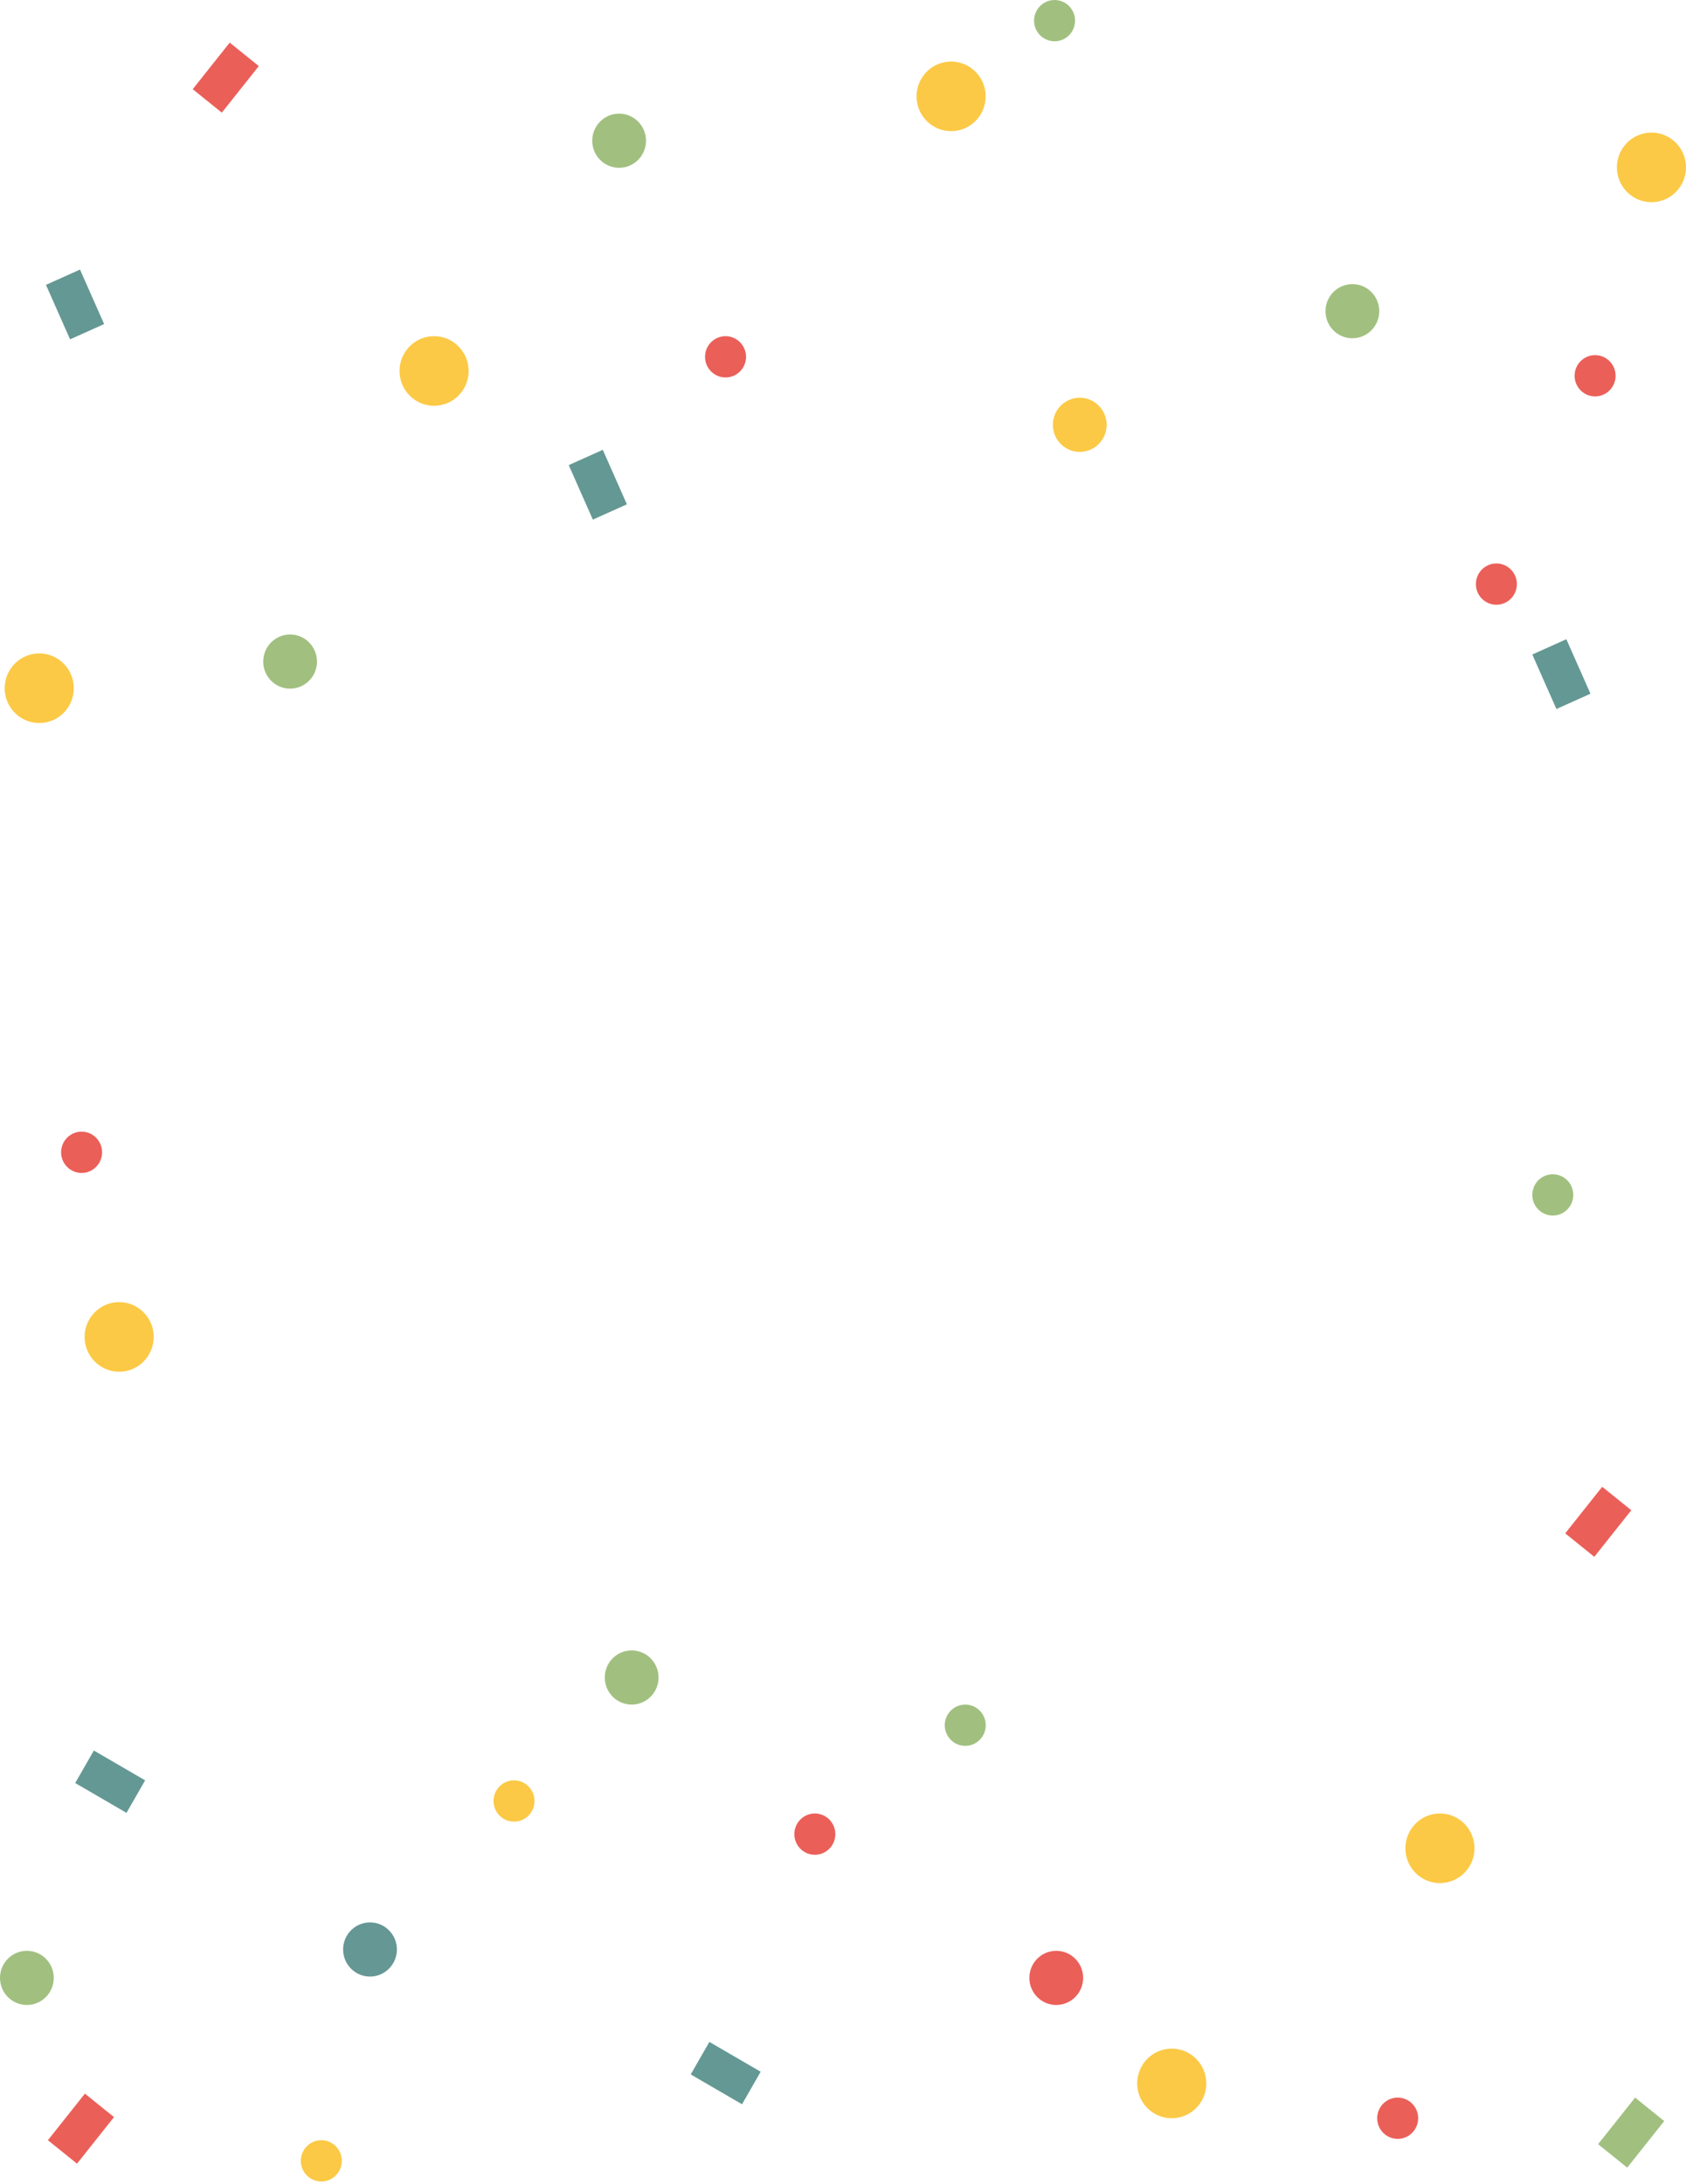 <svg width="359" height="465" viewBox="0 0 359 465" fill="none" xmlns="http://www.w3.org/2000/svg">
<path d="M202.519 27.924C206.582 27.924 209.875 24.607 209.875 20.515C209.875 16.422 206.582 13.105 202.519 13.105C198.457 13.105 195.163 16.422 195.163 20.515C195.163 24.607 198.457 27.924 202.519 27.924Z" fill="#FBC945"/>
<path d="M92.427 86.393C96.49 86.393 99.783 83.075 99.783 78.983C99.783 74.891 96.49 71.574 92.427 71.574C88.365 71.574 85.071 74.891 85.071 78.983C85.071 83.075 88.365 86.393 92.427 86.393Z" fill="#FBC945"/>
<path d="M8.357 153.934C12.42 153.934 15.713 150.617 15.713 146.525C15.713 142.433 12.42 139.115 8.357 139.115C4.294 139.115 1.001 142.433 1.001 146.525C1.001 150.617 4.294 153.934 8.357 153.934Z" fill="#FBC945"/>
<path d="M25.371 292.042C29.434 292.042 32.727 288.724 32.727 284.632C32.727 280.54 29.434 277.223 25.371 277.223C21.308 277.223 18.015 280.54 18.015 284.632C18.015 288.724 21.308 292.042 25.371 292.042Z" fill="#FBC945"/>
<path d="M17.035 57.392L9.786 60.647L14.921 72.248L22.17 68.993L17.035 57.392Z" fill="#649894"/>
<path d="M128.35 95.768L121.101 99.023L126.236 110.624L133.485 107.369L128.35 95.768Z" fill="#649894"/>
<path d="M333.521 136.091L326.273 139.346L331.408 150.947L338.657 147.692L333.521 136.091Z" fill="#649894"/>
<path d="M154.489 80.364C156.899 80.364 158.853 78.397 158.853 75.969C158.853 73.542 156.899 71.574 154.489 71.574C152.079 71.574 150.125 73.542 150.125 75.969C150.125 78.397 152.079 80.364 154.489 80.364Z" fill="#EB5F59"/>
<path d="M68.417 464.444C70.827 464.444 72.781 462.476 72.781 460.048C72.781 457.621 70.827 455.653 68.417 455.653C66.007 455.653 64.053 457.621 64.053 460.048C64.053 462.476 66.007 464.444 68.417 464.444Z" fill="#FBC945"/>
<path d="M17.375 249.722C19.785 249.722 21.738 247.754 21.738 245.327C21.738 242.9 19.785 240.932 17.375 240.932C14.964 240.932 13.011 242.9 13.011 245.327C13.011 247.754 14.964 249.722 17.375 249.722Z" fill="#EB5F59"/>
<path d="M339.644 84.397C342.054 84.397 344.007 82.429 344.007 80.001C344.007 77.574 342.054 75.606 339.644 75.606C337.234 75.606 335.28 77.574 335.28 80.001C335.28 82.429 337.234 84.397 339.644 84.397Z" fill="#EB5F59"/>
<path d="M318.626 128.752C321.036 128.752 322.99 126.784 322.99 124.357C322.99 121.93 321.036 119.962 318.626 119.962C316.216 119.962 314.263 121.93 314.263 124.357C314.263 126.784 316.216 128.752 318.626 128.752Z" fill="#EB5F59"/>
<path d="M173.505 394.886C175.915 394.886 177.869 392.918 177.869 390.491C177.869 388.063 175.915 386.096 173.505 386.096C171.095 386.096 169.141 388.063 169.141 390.491C169.141 392.918 171.095 394.886 173.505 394.886Z" fill="#EB5F59"/>
<path d="M297.609 455.371C300.019 455.371 301.972 453.403 301.972 450.976C301.972 448.548 300.019 446.581 297.609 446.581C295.199 446.581 293.245 448.548 293.245 450.976C293.245 453.403 295.199 455.371 297.609 455.371Z" fill="#EB5F59"/>
<path d="M330.636 258.795C333.046 258.795 335 256.827 335 254.4C335 251.972 333.046 250.004 330.636 250.004C328.226 250.004 326.273 251.972 326.273 254.4C326.273 256.827 328.226 258.795 330.636 258.795Z" fill="#A1C080"/>
<path d="M109.451 387.829C111.861 387.829 113.815 385.862 113.815 383.434C113.815 381.007 111.861 379.039 109.451 379.039C107.041 379.039 105.088 381.007 105.088 383.434C105.088 385.862 107.041 387.829 109.451 387.829Z" fill="#FBC945"/>
<path d="M55.11 14.068L48.914 9.073L41.034 18.99L47.231 23.985L55.11 14.068Z" fill="#EB5F59"/>
<path d="M354.36 451.576L348.164 446.581L340.284 456.498L346.481 461.493L354.36 451.576Z" fill="#A1C080"/>
<path d="M24.276 450.731L18.079 445.736L10.2 455.653L16.396 460.648L24.276 450.731Z" fill="#EB5F59"/>
<path d="M347.355 321.533L341.158 316.538L333.279 326.455L339.475 331.45L347.355 321.533Z" fill="#EB5F59"/>
<path d="M224.548 8.79C226.958 8.79 228.911 6.823 228.911 4.395C228.911 1.968 226.958 0 224.548 0C222.138 0 220.184 1.968 220.184 4.395C220.184 6.823 222.138 8.79 224.548 8.79Z" fill="#A1C080"/>
<path d="M205.532 371.7C207.942 371.7 209.895 369.732 209.895 367.305C209.895 364.877 207.942 362.91 205.532 362.91C203.122 362.91 201.168 364.877 201.168 367.305C201.168 369.732 203.122 371.7 205.532 371.7Z" fill="#A1C080"/>
<path d="M131.83 35.726C134.992 35.726 137.555 33.145 137.555 29.96C137.555 26.776 134.992 24.194 131.83 24.194C128.668 24.194 126.105 26.776 126.105 29.96C126.105 33.145 128.668 35.726 131.83 35.726Z" fill="#A1C080"/>
<path d="M229.912 96.211C233.074 96.211 235.637 93.63 235.637 90.445C235.637 87.261 233.074 84.679 229.912 84.679C226.75 84.679 224.187 87.261 224.187 90.445C224.187 93.63 226.75 96.211 229.912 96.211Z" fill="#FBC945"/>
<path d="M287.961 72.017C291.122 72.017 293.685 69.436 293.685 66.251C293.685 63.067 291.122 60.485 287.961 60.485C284.799 60.485 282.236 63.067 282.236 66.251C282.236 69.436 284.799 72.017 287.961 72.017Z" fill="#A1C080"/>
<path d="M61.772 146.616C64.933 146.616 67.496 144.034 67.496 140.849C67.496 137.665 64.933 135.083 61.772 135.083C58.61 135.083 56.047 137.665 56.047 140.849C56.047 144.034 58.61 146.616 61.772 146.616Z" fill="#A1C080"/>
<path d="M134.5 362.91C137.662 362.91 140.225 360.328 140.225 357.143C140.225 353.959 137.662 351.377 134.5 351.377C131.338 351.377 128.775 353.959 128.775 357.143C128.775 360.328 131.338 362.91 134.5 362.91Z" fill="#A1C080"/>
<path d="M224.908 426.862C228.07 426.862 230.633 424.281 230.633 421.096C230.633 417.912 228.07 415.33 224.908 415.33C221.746 415.33 219.183 417.912 219.183 421.096C219.183 424.281 221.746 426.862 224.908 426.862Z" fill="#EB5F59"/>
<path d="M78.786 420.814C81.948 420.814 84.511 418.232 84.511 415.048C84.511 411.863 81.948 409.281 78.786 409.281C75.624 409.281 73.061 411.863 73.061 415.048C73.061 418.232 75.624 420.814 78.786 420.814Z" fill="#659794"/>
<path d="M5.725 426.862C8.886 426.862 11.45 424.281 11.45 421.096C11.45 417.912 8.886 415.33 5.725 415.33C2.563 415.33 0 417.912 0 421.096C0 424.281 2.563 426.862 5.725 426.862Z" fill="#A1C080"/>
<path d="M351.644 43.045C355.707 43.045 359 39.728 359 35.636C359 31.544 355.707 28.226 351.644 28.226C347.581 28.226 344.288 31.544 344.288 35.636C344.288 39.728 347.581 43.045 351.644 43.045Z" fill="#FBC945"/>
<path d="M306.606 400.914C310.669 400.914 313.962 397.597 313.962 393.505C313.962 389.413 310.669 386.096 306.606 386.096C302.544 386.096 299.25 389.413 299.25 393.505C299.25 397.597 302.544 400.914 306.606 400.914Z" fill="#FBC945"/>
<path d="M249.5 450.976C253.563 450.976 256.856 447.658 256.856 443.566C256.856 439.474 253.563 436.157 249.5 436.157C245.437 436.157 242.144 439.474 242.144 443.566C242.144 447.658 245.437 450.976 249.5 450.976Z" fill="#FBC945"/>
<path d="M158 448L161.968 441.077L151.047 434.726L147.079 441.649L158 448Z" fill="#649894"/>
<path d="M26.934 385.962L30.903 379.039L19.982 372.688L16.013 379.611L26.934 385.962Z" fill="#649894"/>
</svg>
